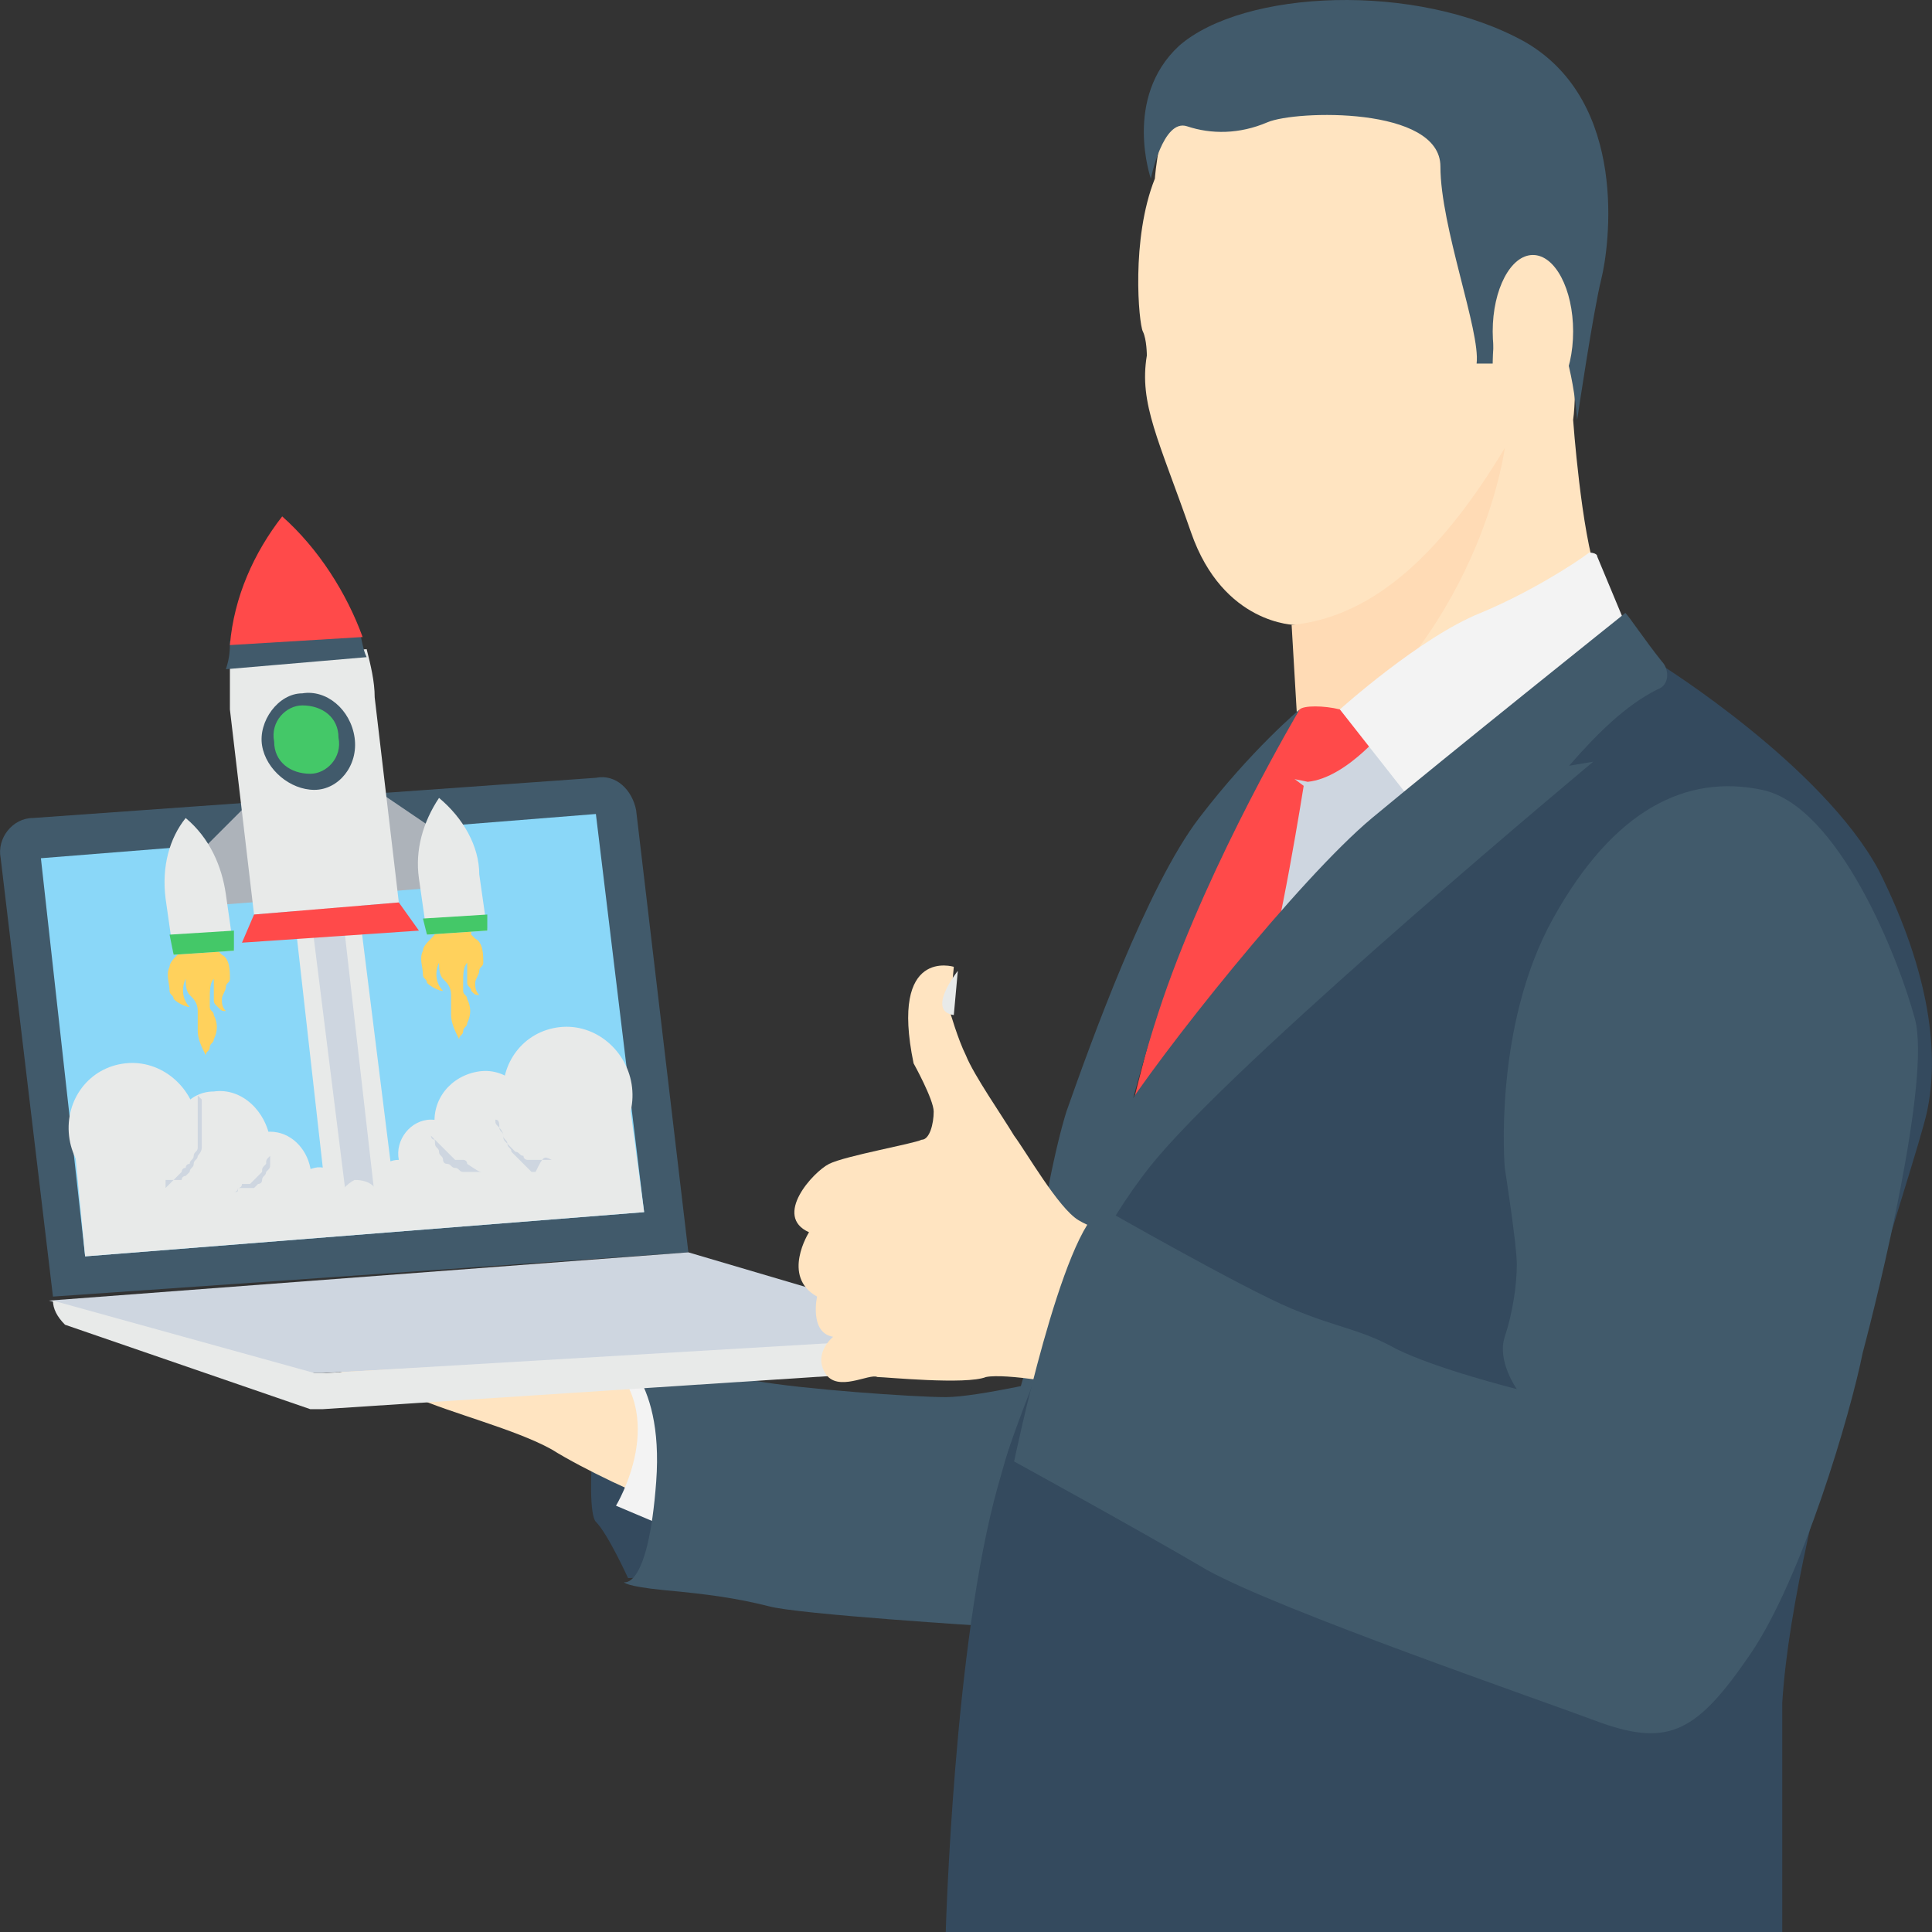 <svg width="248" height="248" viewBox="0 0 248 248" fill="none" xmlns="http://www.w3.org/2000/svg">
<rect x="0" y="0" width="248" height="248" fill="#333333" stroke="none"/>
<g clip-path="url(#clip0)">
<path d="M81.652 103.971L88.363 160.757L6.798 166.435L0.087 110.166C-0.429 107.585 1.636 105.003 4.217 105.003L76.489 99.841C79.071 99.325 81.136 101.39 81.652 103.971Z" fill="#415A6B"/>
<path d="M10.928 161.273L5.25 110.166L76.49 104.488L82.684 155.595L10.928 161.273Z" fill="#8AD7F8"/>
<path d="M64.616 141.14C64.1 136.494 67.197 132.364 71.843 131.848C76.489 131.331 80.619 134.945 81.135 139.591C81.652 144.237 78.554 148.367 73.908 148.883C69.262 149.4 65.132 146.302 64.616 141.14Z" fill="#E8EAE9"/>
<path d="M45.516 154.046L63.067 146.302L80.619 140.108L82.684 155.595L10.928 161.273L9.379 145.27L31.577 149.4L45.516 154.046Z" fill="#E8EAE9"/>
<path d="M55.84 144.754C55.324 141.14 57.905 138.043 61.519 137.527C65.132 137.01 68.23 140.108 68.746 143.721C69.262 147.335 66.68 150.433 63.067 150.948C59.454 150.948 56.356 148.367 55.84 144.754Z" fill="#E8EAE9"/>
<path d="M51.194 148.883C50.678 146.302 52.743 143.721 55.324 143.721C57.905 143.721 60.486 145.786 60.486 148.367C61.003 150.948 58.938 153.53 56.356 153.53C53.775 153.53 51.71 151.464 51.194 148.883Z" fill="#E8EAE9"/>
<path d="M47.58 153.53C47.064 150.949 49.129 148.883 51.194 148.883C53.775 148.883 55.84 150.432 55.84 153.013C55.84 155.594 54.291 157.659 52.226 157.659C50.162 158.176 48.097 156.111 47.58 153.53Z" fill="#E8EAE9"/>
<path d="M70.811 148.883C70.811 148.883 70.811 148.883 70.294 148.883C70.294 148.883 70.294 148.883 69.778 148.883C69.778 148.883 69.778 148.883 69.261 148.883C69.261 148.883 69.261 148.883 68.745 148.883H68.229H67.712C67.712 148.883 67.196 148.883 67.196 148.367C66.68 148.367 66.68 147.851 66.164 147.851C65.647 147.334 65.647 147.334 65.131 146.818C64.615 146.302 64.615 146.302 64.615 145.786C64.615 145.27 64.099 144.754 64.099 144.754C64.099 144.237 64.099 143.721 63.582 143.721C63.582 143.205 63.582 142.689 63.582 142.689V142.173V141.656V141.14V140.624C63.582 140.624 63.582 140.624 63.582 140.107C63.582 140.107 63.582 140.107 63.582 139.591C63.582 139.074 63.582 139.074 63.582 139.074C63.582 139.074 63.582 139.074 63.582 139.591C63.582 139.591 63.582 139.591 63.582 140.107C63.582 140.107 63.582 140.107 63.582 140.624C63.582 140.624 63.582 141.14 63.582 141.656V142.172V142.689V143.205V143.721C63.582 144.238 63.582 144.238 64.099 144.754C64.099 145.27 64.615 145.27 64.615 145.786C64.615 146.302 65.131 146.302 65.131 146.818C65.131 147.335 65.648 147.335 65.648 147.851L66.164 148.367C66.164 148.367 66.164 148.367 66.68 148.883C66.68 148.883 66.68 148.883 67.197 149.4C67.197 149.4 67.197 149.4 67.713 149.916L68.23 150.433C68.23 150.433 68.23 150.433 68.746 150.433C69.778 148.367 69.778 148.367 70.811 148.883C70.295 148.883 70.811 148.883 70.811 148.883Z" fill="#CED6E0"/>
<path d="M62.035 150.432C62.035 150.432 61.519 150.432 62.035 150.432C61.519 150.432 61.519 150.432 61.519 150.432C61.519 150.432 61.519 150.432 61.002 150.432H60.486C60.486 150.432 60.486 150.432 59.969 150.432C59.969 150.432 59.969 150.432 59.453 150.432C58.937 150.432 58.937 149.916 58.421 149.916C57.905 149.916 57.904 149.399 57.388 149.399C56.872 149.399 56.872 148.883 56.872 148.883C56.872 148.367 56.355 148.367 56.355 147.851C56.355 147.334 55.839 147.334 55.839 146.818C55.839 146.302 55.839 146.302 55.323 145.786V145.27V144.753V144.237C55.323 144.237 55.323 144.237 55.323 143.721C55.323 143.204 55.323 143.204 55.323 143.204C55.323 143.204 55.323 143.204 55.323 143.721C55.323 143.721 55.323 143.72 55.323 144.237V144.753C55.323 144.753 55.323 144.753 55.323 145.27C55.323 145.27 55.323 145.27 55.323 145.786C55.323 145.786 55.323 146.302 55.839 146.302L56.355 146.819L56.872 147.335L57.388 147.852L57.905 148.368L58.421 148.884C58.421 148.884 58.421 148.884 58.938 148.884C58.938 148.884 58.938 148.884 59.454 148.884C59.454 148.884 59.97 148.884 59.97 149.401C61.519 150.432 61.519 150.432 62.035 150.432C61.519 150.432 62.035 150.432 62.035 150.432Z" fill="#CED6E0"/>
<path d="M25.383 144.237C24.866 139.591 20.737 135.978 16.09 136.494C11.444 137.01 8.347 141.14 8.863 145.786C9.38 150.432 13.509 154.046 18.156 153.53C22.801 153.013 25.898 148.883 25.383 144.237Z" fill="#E8EAE9"/>
<path d="M34.675 146.302C34.158 142.689 31.061 139.591 27.448 140.108C23.834 140.108 21.769 143.721 21.769 147.335C22.286 150.949 25.383 153.53 28.996 153.53C32.61 153.013 34.675 149.916 34.675 146.302Z" fill="#E8EAE9"/>
<path d="M39.837 149.916C39.32 147.335 37.256 145.27 34.674 145.27C32.093 145.27 30.028 147.851 30.545 150.432C31.061 153.013 33.126 155.078 35.707 155.078C38.289 155.078 40.353 152.497 39.837 149.916Z" fill="#E8EAE9"/>
<path d="M44.999 154.046C44.483 151.465 42.418 149.4 40.353 149.916C38.288 150.433 35.707 151.981 36.224 154.562C36.74 157.143 38.805 159.208 40.87 158.692C43.451 158.692 44.999 156.627 44.999 154.046Z" fill="#E8EAE9"/>
<path d="M21.252 152.497C21.769 151.981 21.769 151.981 21.769 151.981L22.285 151.464C22.285 151.464 22.285 151.464 22.802 150.948C22.802 150.948 22.802 150.948 23.318 150.432C23.318 150.432 23.318 149.915 23.834 149.915C23.834 149.915 23.834 149.399 24.351 149.399C24.351 148.882 24.867 148.882 24.867 148.367C24.867 147.85 25.384 147.85 25.384 147.334C25.384 146.818 25.384 146.818 25.384 146.302C25.384 145.786 25.384 145.786 25.384 145.27V144.753V144.237V143.72V143.204C25.384 142.688 25.384 142.688 25.384 142.172C25.384 142.172 25.384 142.172 25.384 141.655C25.384 141.655 25.384 141.655 25.384 141.139C25.384 140.623 25.384 140.623 25.384 140.623C25.384 140.623 25.384 140.623 25.9 141.139C25.9 141.139 25.9 141.139 25.9 141.655C25.9 141.655 25.9 141.655 25.9 142.172C25.9 142.172 25.9 142.172 25.9 142.688V143.205V143.721V144.237C25.9 144.754 25.9 144.754 25.9 145.27C25.9 145.786 25.9 146.302 25.9 146.302C25.9 146.818 25.9 147.334 25.9 147.334C25.9 147.851 25.384 148.367 25.384 148.367C25.384 148.883 24.867 148.883 24.867 149.399C24.867 149.915 24.351 149.915 24.351 150.431C24.351 150.431 24.351 150.431 23.834 150.948C23.834 150.948 23.318 150.948 23.318 151.464C23.318 151.464 23.318 151.464 22.802 151.464C22.802 151.464 22.802 151.464 22.285 151.464C22.285 151.464 22.285 151.464 21.769 151.464C21.769 151.464 21.769 151.464 21.252 151.464C21.252 152.497 21.252 152.497 21.252 152.497Z" fill="#CED6E0"/>
<path d="M30.029 153.013C30.545 153.013 30.545 152.497 30.545 152.497C30.545 152.497 31.061 152.497 31.061 151.98C31.061 151.98 31.061 151.98 31.578 151.98C31.578 151.98 31.578 151.98 32.094 151.98L32.611 151.464L33.127 150.947L33.643 150.431C33.643 149.915 33.643 149.915 34.16 149.399C34.16 148.882 34.16 148.882 34.676 148.366C34.676 147.85 34.676 147.85 34.676 147.334C34.676 147.334 34.676 147.334 34.676 146.818C34.676 146.818 34.676 146.818 34.676 146.301V145.785C34.676 145.785 34.676 145.785 34.676 145.269C34.676 144.752 34.676 144.752 34.676 144.752C34.676 144.752 34.676 144.752 34.676 145.269C34.676 145.269 34.676 145.269 34.676 145.785V146.301V146.818V147.334C34.676 147.851 34.676 147.851 34.676 148.366C34.676 148.883 34.676 148.883 34.676 149.399C34.676 149.915 34.676 149.915 34.16 150.431C34.16 150.947 33.643 150.947 33.643 151.463C33.643 151.98 33.127 151.98 33.127 151.98L32.611 152.496C32.611 152.496 32.611 152.496 32.094 152.496C32.094 152.496 32.094 152.496 31.578 152.496H31.061C31.061 152.496 31.061 152.496 30.545 152.496C30.545 153.013 30.545 153.013 30.029 153.013Z" fill="#CED6E0"/>
<path d="M45.516 112.231L37.256 112.747L41.902 154.046L50.678 153.529L45.516 112.231Z" fill="#E8EAE9"/>
<path d="M43.451 112.747H39.321L44.483 154.046L48.097 153.529L43.451 112.747Z" fill="#CED6E0"/>
<path d="M27.964 121.007C27.964 121.523 27.964 121.523 27.964 122.039L28.48 122.556C29.512 123.072 29.512 124.621 29.512 125.653C29.512 126.169 28.996 126.169 28.996 126.685C28.996 127.201 28.48 127.718 28.48 128.234C28.48 128.75 28.48 129.266 28.996 129.783C28.48 129.783 28.48 129.783 27.964 129.266C27.448 128.75 27.447 128.75 27.447 128.234C27.447 127.202 27.447 126.169 27.447 125.653C26.931 126.169 26.931 127.202 26.931 128.234C26.931 128.75 26.931 129.266 26.931 129.266C26.931 129.783 27.447 129.783 27.447 130.299C27.964 131.331 27.964 132.364 27.447 133.396C27.447 133.912 26.931 133.912 26.931 134.428C26.931 134.944 26.414 134.945 26.414 135.461C25.898 134.428 25.382 133.395 25.382 132.363C25.382 131.331 25.382 130.814 25.382 129.782C25.382 128.75 24.866 128.233 24.35 127.717C23.833 127.201 23.833 126.168 23.833 125.652C23.317 126.684 23.317 128.233 24.35 129.266C23.833 129.266 22.801 128.749 22.285 128.233C22.285 127.717 21.768 127.717 21.768 127.201C21.768 126.169 21.252 125.136 21.768 124.104C21.768 123.587 22.285 123.071 22.801 122.555C24.866 121.523 25.382 120.49 25.898 118.941C26.414 119.458 26.93 119.974 27.447 120.49" fill="#FFD15C"/>
<path d="M60.486 118.942C60.486 119.458 60.486 119.458 60.486 119.974L61.003 120.49C62.035 121.007 62.035 122.556 62.035 123.588C62.035 124.104 61.519 124.104 61.519 124.62C61.519 125.136 61.002 125.652 61.002 126.169C61.002 126.685 61.002 127.201 61.519 127.718C61.002 127.718 61.002 127.718 60.486 127.201C60.486 126.685 59.97 126.685 59.97 126.169C59.97 125.137 59.97 124.104 59.97 123.588C59.453 124.104 59.453 125.137 59.453 126.169C59.453 126.685 59.453 127.201 59.453 127.201C59.453 127.718 59.97 127.718 59.97 128.233C60.486 129.266 60.486 130.299 59.97 131.331C59.97 131.847 59.453 131.847 59.453 132.363C59.453 132.879 58.937 132.88 58.937 133.395C58.421 132.363 57.905 131.33 57.905 130.298C57.905 129.266 57.905 128.749 57.905 127.717C57.905 126.685 57.388 126.168 56.873 125.652C56.356 125.136 56.356 124.103 56.356 123.587C55.84 124.619 55.84 126.168 56.873 127.201C56.356 127.201 55.324 126.684 54.807 126.168C54.807 125.652 54.291 125.652 54.291 125.136C54.291 124.104 53.775 123.071 54.291 122.039C54.291 121.522 54.807 121.006 55.323 120.49C56.356 119.458 56.872 118.425 56.872 116.876C57.388 117.393 57.904 117.909 58.421 118.425" fill="#FFD15C"/>
<path d="M36.739 98.293L24.866 110.166L25.383 116.361L38.804 115.329L36.739 98.293Z" fill="#ADB3BA"/>
<path d="M21.252 115.329L22.285 122.556L30.028 122.039L28.996 114.812C28.48 111.198 26.931 107.585 23.833 105.004C21.769 107.585 20.736 111.198 21.252 115.329Z" fill="#E8EAE9"/>
<path d="M21.769 119.975L22.285 122.556L30.029 122.039V119.458L21.769 119.975Z" fill="#44C868"/>
<path d="M42.934 97.776L57.389 107.585L57.905 113.78L44.999 114.812L42.934 97.776Z" fill="#ADB3BA"/>
<path d="M61.519 112.231L62.551 119.458L54.807 119.975L53.775 112.748C53.259 109.134 54.291 105.52 56.356 102.423C59.454 105.004 61.519 108.617 61.519 112.231Z" fill="#E8EAE9"/>
<path d="M62.551 117.393V119.458L54.808 119.975L54.291 117.909L62.551 117.393Z" fill="#44C868"/>
<path d="M29.512 84.871C29.512 86.936 29.512 89 29.512 91.065L32.61 117.393L51.194 115.844L48.097 89.517C48.097 87.451 47.58 85.387 47.064 83.322L29.512 84.871Z" fill="#E8EAE9"/>
<path d="M53.775 119.458L51.194 115.844L32.61 117.393L31.061 121.007L53.775 119.458Z" fill="#FF4A4A"/>
<path d="M29.512 82.289C29.512 83.322 29.512 84.355 28.996 85.903L47.064 84.355C46.547 83.322 46.547 82.289 46.032 80.741L29.512 82.289Z" fill="#415A6B"/>
<path d="M46.548 81.773C44.483 76.095 40.87 70.416 36.224 66.286C32.61 70.932 30.029 76.611 29.512 82.805L46.548 81.773Z" fill="#FF4A4A"/>
<path d="M45.516 94.679C46.032 98.293 43.451 101.39 40.353 101.39C37.256 101.39 34.158 98.809 33.642 95.712C33.126 92.614 35.707 89.001 38.804 89.001C41.902 88.484 44.999 91.065 45.516 94.679Z" fill="#415A6B"/>
<path d="M43.451 94.679C43.967 97.26 41.902 99.325 39.837 99.325C37.256 99.325 35.191 97.776 35.191 95.195C34.674 92.614 36.739 90.549 38.804 90.549C41.386 90.549 43.451 92.098 43.451 94.679Z" fill="#44C868"/>
<path d="M48.613 154.046C48.613 155.595 47.581 156.627 46.548 157.143C45.516 157.66 43.967 156.111 43.451 154.562C43.451 153.014 44.483 151.981 45.516 151.465C47.58 151.464 48.613 152.497 48.613 154.046Z" fill="#E8EAE9"/>
<path d="M94.558 202.055L80.619 202.572C80.619 202.572 78.038 196.893 76.49 195.345C74.941 193.796 76.49 174.695 79.071 172.631C83.2 174.696 86.298 177.277 88.363 181.923L94.558 202.055Z" fill="#344A5E"/>
<path d="M84.749 177.792L73.392 172.63L37.255 174.178C37.255 174.178 48.096 177.276 53.259 179.341C57.905 181.406 66.165 183.471 70.811 186.052C74.941 188.633 82.684 192.247 84.749 192.763V177.792Z" fill="#FFE4C1"/>
<path d="M79.071 193.279C79.071 193.279 86.298 181.406 77.522 174.178L95.59 177.792L92.493 198.958L79.071 193.279Z" fill="#F3F3F3"/>
<path d="M78.554 173.146C78.554 173.146 85.265 176.244 84.233 190.182C83.2 204.12 80.103 203.088 80.103 203.088C80.103 203.088 80.103 203.604 85.265 204.12C90.944 204.637 94.558 205.152 98.687 206.185C102.301 207.218 127.08 208.766 127.08 208.766L136.372 176.76C136.372 176.76 125.531 179.341 121.402 179.341C117.272 179.341 102.817 178.309 97.139 177.276C91.46 176.244 80.619 173.146 78.554 173.146Z" fill="#415A6B"/>
<path d="M201.934 53.897C201.934 53.897 202.966 68.351 205.031 74.03C207.097 79.708 207.097 79.708 207.097 79.708L167.863 107.585L166.314 80.224C166.314 80.224 157.022 80.224 152.892 68.351C148.762 56.478 146.181 51.832 147.214 45.637C147.214 45.637 147.214 43.572 146.697 42.54C146.181 41.508 145.149 30.667 148.246 22.923C148.246 22.923 148.762 15.18 151.86 10.534C154.957 5.887 186.448 6.92 193.675 10.534C200.902 14.147 202.966 46.669 201.934 53.897Z" fill="#FFE4C1"/>
<path d="M147.73 22.923C147.73 22.923 149.278 15.179 152.376 16.211C155.473 17.244 159.087 17.244 162.7 15.695C166.313 14.146 184.898 13.63 184.898 21.373C184.898 29.117 190.061 42.539 189.544 46.669H191.609C191.609 46.669 191.609 39.442 193.675 36.344C195.74 33.247 201.418 40.991 202.45 53.897C202.45 53.897 204.515 39.958 205.548 35.829C206.58 31.699 209.162 13.114 195.739 5.371C181.801 -2.372 159.603 -1.34 151.343 5.887C144.116 12.598 147.73 22.923 147.73 22.923Z" fill="#415A6B"/>
<path d="M196.772 52.348C199.623 52.348 201.934 47.957 201.934 42.54C201.934 37.123 199.623 32.731 196.772 32.731C193.92 32.731 191.609 37.123 191.609 42.54C191.609 47.957 193.92 52.348 196.772 52.348Z" fill="#FFE4C1"/>
<path d="M193.158 57.51C185.414 70.416 176.638 79.192 165.798 80.224L166.83 97.776C190.06 82.29 193.158 57.51 193.158 57.51Z" fill="#FFDBB5"/>
<path d="M171.992 91.065L186.447 92.098L179.219 122.556L139.47 167.984L153.924 108.617L171.992 91.065Z" fill="#CED6E0"/>
<path d="M165.281 99.325L167.346 100.874C167.346 100.874 164.249 120.49 162.184 126.169C160.635 131.848 143.083 151.981 143.083 151.981C143.083 151.981 150.826 113.78 160.635 99.841C162.184 97.776 165.281 99.325 165.281 99.325Z" fill="#FF4A4A"/>
<path d="M166.83 91.065C167.346 90.549 169.927 90.549 171.992 91.065C174.057 92.098 174.573 91.065 174.573 91.065L178.187 93.13C178.187 93.13 173.025 99.841 167.863 100.357C167.863 100.357 163.217 99.325 161.151 99.325L166.83 91.065Z" fill="#FF4A4A"/>
<path d="M171.992 91.065L183.35 105.52L210.194 83.838L205.031 71.449C205.031 70.932 203.999 70.932 203.999 70.932C201.934 72.481 196.256 76.095 190.061 78.676C182.317 81.773 171.992 91.065 171.992 91.065Z" fill="#F3F3F3"/>
<path d="M134.824 186.052C134.824 186.052 143.084 146.302 149.278 128.234C155.473 110.165 166.83 91.065 166.83 91.065C166.83 91.065 160.636 96.228 153.925 105.003C147.213 113.779 139.986 133.912 136.889 142.689C134.307 150.948 129.145 178.309 134.824 186.052Z" fill="#415A6B"/>
<path d="M211.742 84.355L213.291 85.387C213.291 85.387 233.94 98.293 241.167 111.715C247.879 125.137 248.911 135.462 247.362 142.689C245.813 149.916 230.327 193.796 228.778 218.575V248H121.402C121.402 248 122.434 210.831 128.113 190.698C133.791 170.565 142.568 142.172 158.571 129.783C174.573 117.393 211.742 84.355 211.742 84.355Z" fill="#344A5E"/>
<path d="M208.645 78.676C208.645 78.676 185.414 97.26 176.122 105.003C166.83 112.747 148.762 135.461 143.6 143.721C138.437 151.981 129.145 182.438 128.113 190.182C128.113 190.182 136.372 162.822 148.762 148.367C161.152 133.912 204.515 97.776 204.515 97.776L201.418 98.293C205.031 94.163 208.645 90.549 212.775 88.484C214.324 87.968 214.324 85.903 213.291 84.87C211.226 82.289 209.161 79.192 208.645 78.676Z" fill="#415A6B"/>
<path d="M119.853 172.114L41.386 176.244C40.87 176.244 40.354 176.244 39.837 176.244L6.282 166.951L88.363 160.757L119.854 170.049C121.402 170.049 121.402 172.114 119.853 172.114Z" fill="#CED6E0"/>
<path d="M6.798 166.951L40.353 176.244C40.87 176.244 41.386 176.244 41.902 176.244L120.369 171.597V175.727L41.386 180.89C40.869 180.89 40.353 180.89 39.837 180.89L8.347 170.049C7.314 169.017 6.798 167.984 6.798 166.951Z" fill="#E8EAE9"/>
<path d="M144.632 161.273L143.6 158.176C143.6 158.176 141.019 158.176 138.437 156.627C135.856 155.078 131.726 147.851 130.178 145.786C128.629 143.205 125.015 138.043 123.983 135.462C122.951 133.396 121.918 129.783 121.918 129.783L122.434 124.105C122.434 124.105 114.174 121.524 117.272 136.494C117.272 136.494 119.853 141.14 119.853 142.689C119.853 144.238 119.336 146.303 118.304 146.303C117.272 146.819 108.495 148.368 106.431 149.4C104.366 150.433 99.204 156.111 103.85 158.176C103.85 158.176 100.236 163.854 104.882 166.436C104.882 166.436 103.85 171.082 106.947 171.598C106.947 171.598 104.366 173.663 105.915 176.244C107.464 178.825 111.593 176.244 112.626 176.761C113.658 176.761 123.983 177.793 126.564 176.761C129.145 176.244 137.405 177.793 137.405 177.793L144.632 161.273Z" fill="#FFE4C1"/>
<path d="M193.158 149.916C193.158 149.916 191.609 131.848 199.353 117.909C207.096 103.971 216.388 99.325 226.197 101.39C236.005 103.455 243.749 123.072 245.813 130.815C247.879 138.559 241.167 165.919 239.102 173.662C237.554 181.406 231.359 202.571 224.648 212.38C217.936 222.188 214.323 224.253 205.547 221.156C197.287 218.058 164.248 206.701 154.956 201.539C146.18 196.377 130.177 187.601 130.177 187.601C130.177 187.601 136.372 157.659 141.534 155.078C141.534 155.078 159.602 165.403 165.797 167.984C171.992 170.565 174.573 170.565 179.219 173.147C184.382 175.728 194.706 178.309 194.706 178.309C194.706 178.309 192.125 174.695 193.157 171.598C194.19 168.501 194.706 164.887 194.706 162.306C194.706 159.724 193.158 149.916 193.158 149.916Z" fill="#415A6B"/>
<path d="M122.434 130.299C118.82 129.783 122.951 124.621 122.951 124.621L122.434 130.299Z" fill="#E8EAE9"/>
</g>
<defs>
<clipPath id="clip0">
<rect width="248" height="248" fill="white"/>
</clipPath>
</defs>
</svg>
